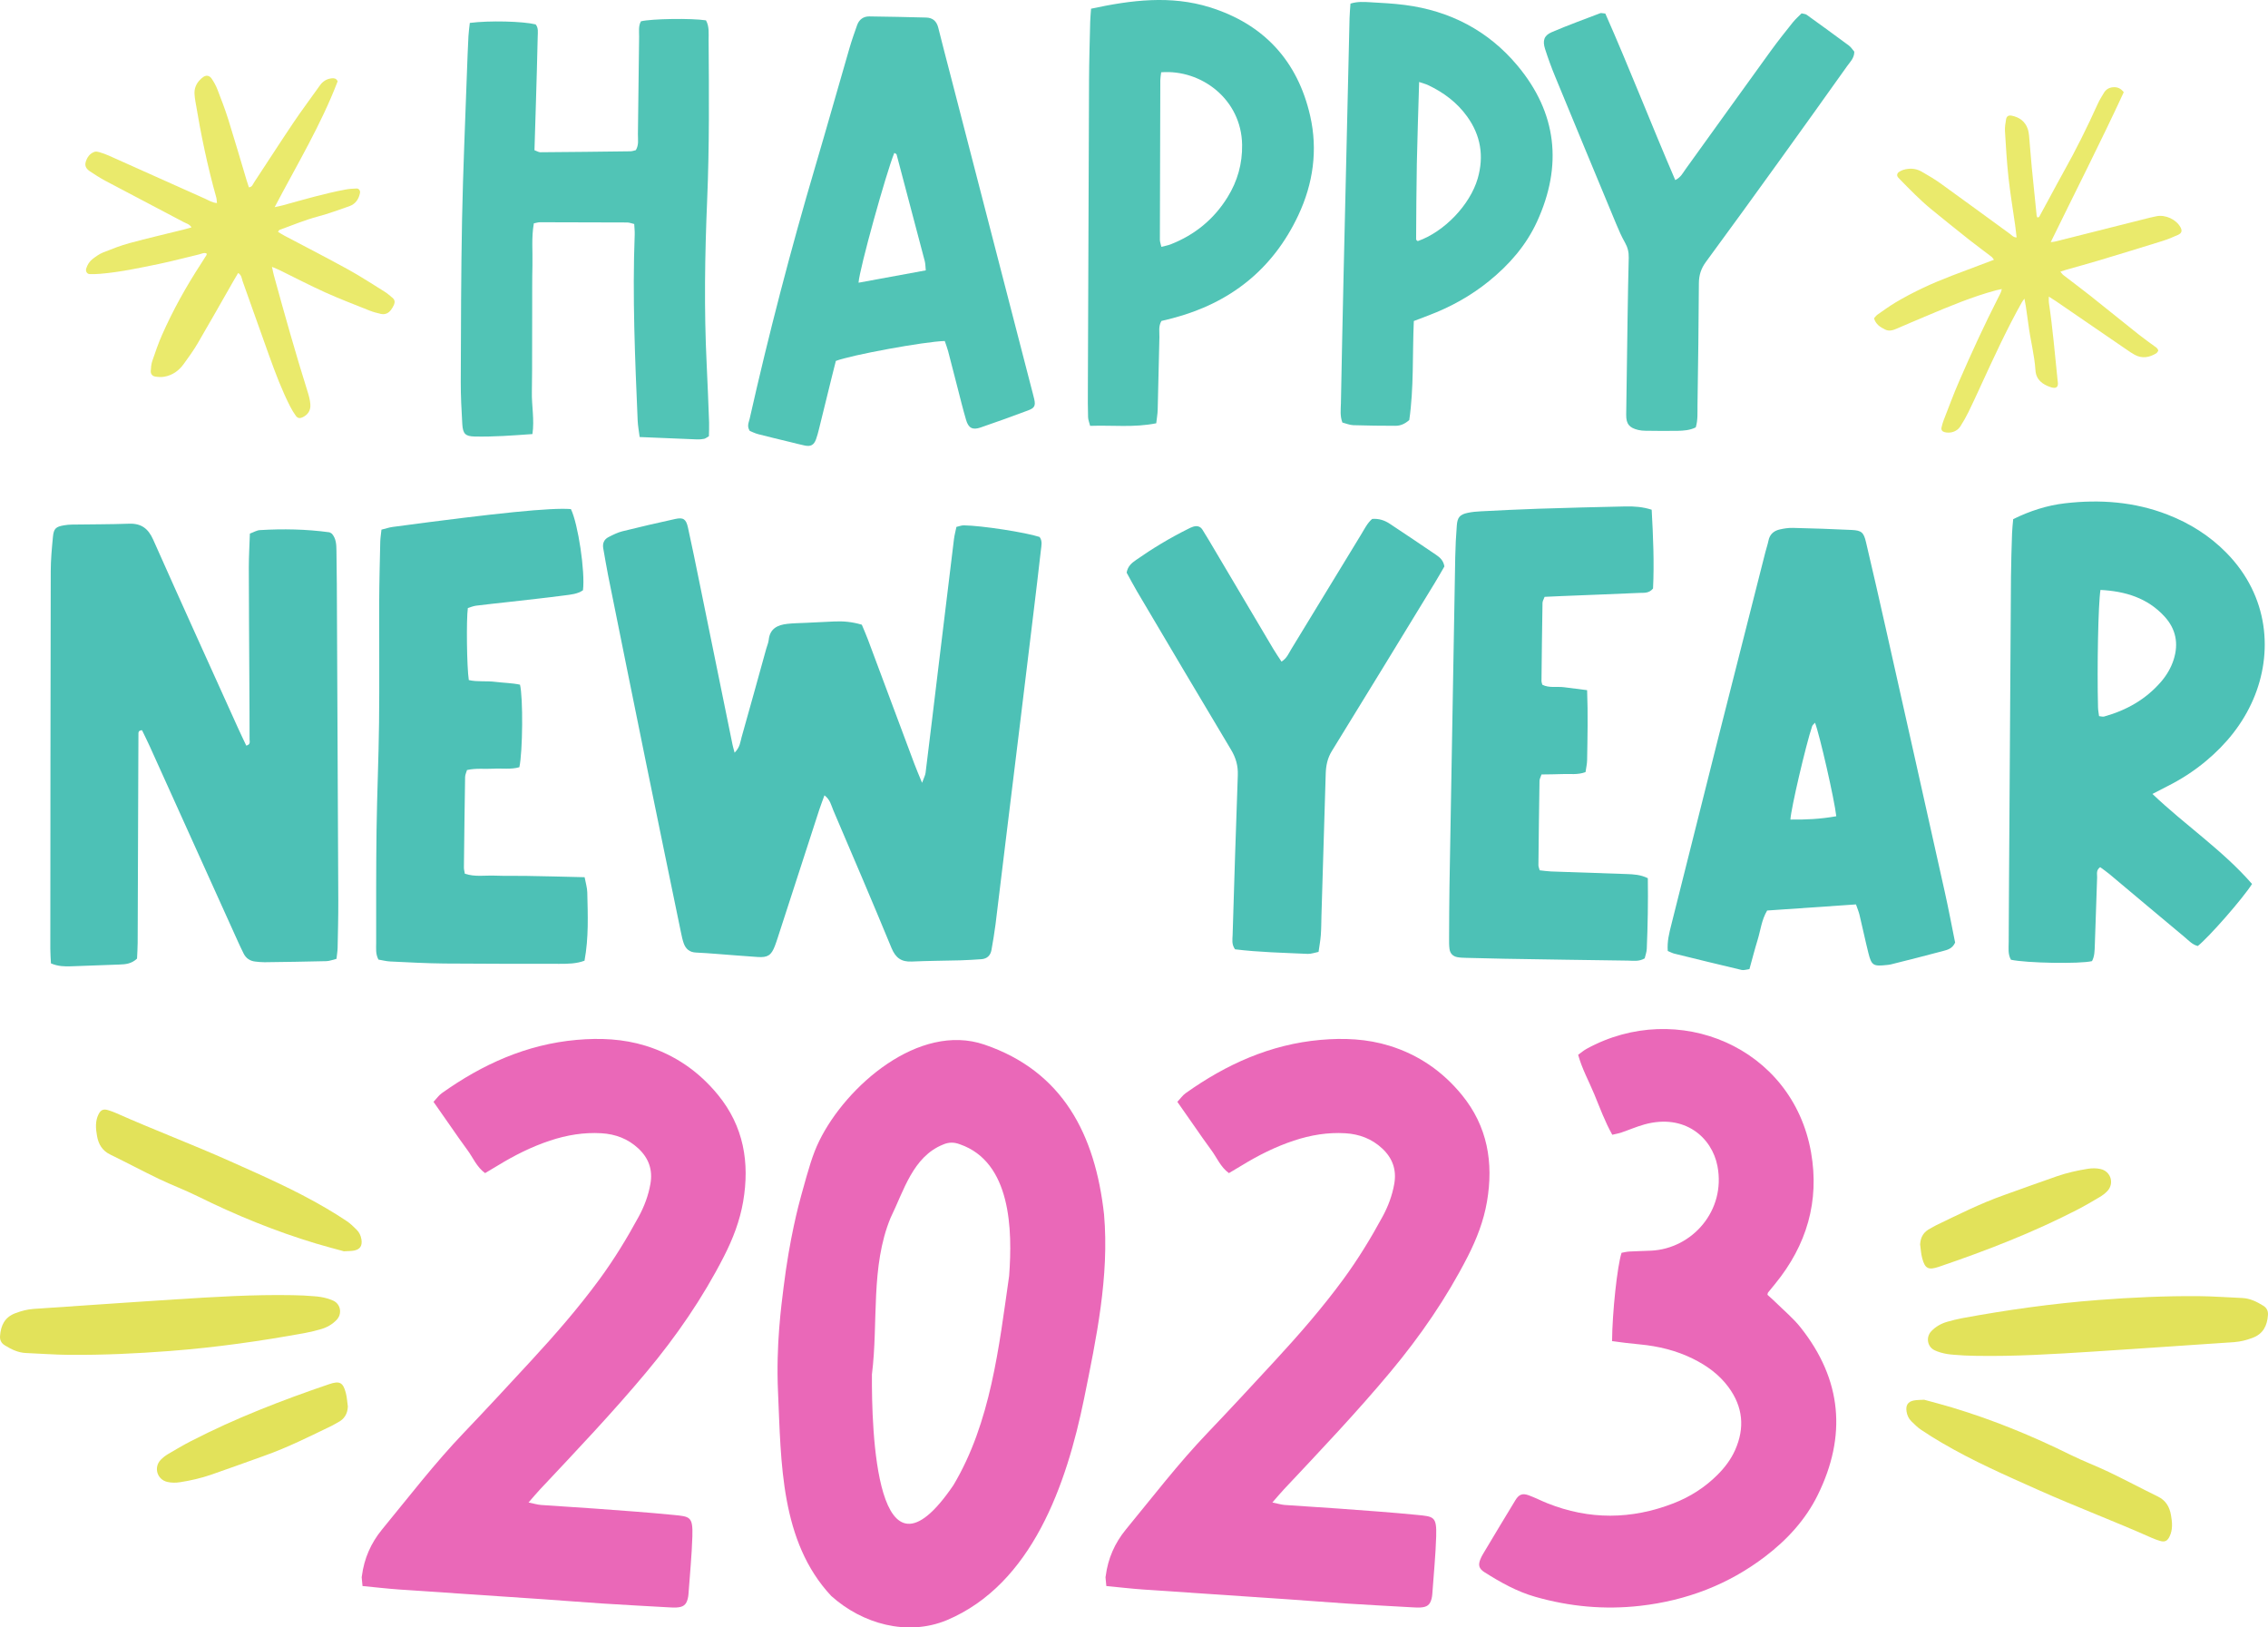 <svg xmlns="http://www.w3.org/2000/svg" width="1080" height="774.78" viewBox="0 0 1080 774.78"><g id="a"/><g id="b"><g id="c"><g id="d"><path d="M960.29 113.07c-.24-2.06-.44-4.05-.72-6.03-1.05-7.46-2.31-14.89-3.13-22.37-.81-7.36-1.24-14.77-1.69-22.17-.12-1.88.2-3.81.52-5.69.24-1.44 1.16-2.04 2.62-1.75 3.64.71 6.39 2.63 7.67 6.23.39 1.11.57 2.32.68 3.51.46 5 .8 10.01 1.28 15.01.73 7.62 1.52 15.22 2.31 22.83.03.31.23.6.32.85.94.12 1.07-.59 1.33-1.07 1.56-2.83 3.08-5.67 4.62-8.51 2.17-3.99 4.29-8.01 6.51-11.97 5.97-10.64 11.39-21.56 16.4-32.68.78-1.73 1.84-3.34 2.81-4.99.97-1.65 2.4-2.57 4.36-2.74 2.08-.18 3.71.51 5.13 2.37-11.02 23.83-22.99 47.26-34.77 71.37 1.87-.12 2.99-.5 4.11-.78 14.37-3.62 28.73-7.24 43.1-10.86 1.04-.26 2.1-.48 3.15-.69 4.22-.83 9.23 1.44 11.35 5.13.99 1.72.72 2.92-1.15 3.77-2.39 1.08-4.83 2.1-7.33 2.88-10.15 3.17-20.32 6.27-30.5 9.33-5.03 1.51-10.11 2.87-15.17 4.32-.91.26-1.81.59-2.98.97.57.65.94 1.24 1.45 1.63 4.16 3.22 8.4 6.34 12.53 9.61 7.78 6.16 15.48 12.43 23.25 18.6 2.43 1.93 4.97 3.73 7.47 5.57.76.56 1.68.96 1.93 2.22-.27.36-.53.98-.99 1.25-3.26 1.97-6.67 2.6-10.19.71-1.37-.73-2.65-1.63-3.93-2.51-11.25-7.7-22.49-15.42-33.73-23.12-.96-.66-1.97-1.26-3.28-2.09.0 1.19-.1 1.98.01 2.74 1.85 12.3 2.86 24.7 4.16 37.06.01.12.02.24.04.36.59 3.18-.89 3.77-3.4 2.93-3.82-1.28-6.89-3.53-7.18-8-.47-7.31-2.4-14.38-3.33-21.61-.38-2.96-.81-5.92-1.25-8.88-.15-1.03-.38-2.06-.67-3.62-.65.9-1.01 1.32-1.27 1.8-7.19 12.84-13.32 26.21-19.47 39.56-1.95 4.23-3.87 8.48-5.93 12.66-1.16 2.35-2.47 4.65-3.89 6.85-1.57 2.44-4.81 3.45-7.6 2.63-1.03-.3-1.57-1.09-1.32-2.2.26-1.16.59-2.32 1.02-3.43 2.39-6.12 4.65-12.3 7.27-18.32 5.95-13.7 12.2-27.28 18.99-40.59.52-1.02 1.13-2.01 1.43-3.55-1.14.24-1.92.38-2.69.59-11.35 3.05-22.15 7.58-32.94 12.13-4.73 2-9.47 3.98-14.18 6.04-1.92.84-3.79 1.51-5.84.49-2.28-1.14-4.38-2.46-5.2-5.33.52-.56.99-1.26 1.64-1.72 2.84-1.98 5.65-4.04 8.62-5.81 8.54-5.09 17.57-9.21 26.85-12.76 6.58-2.51 13.18-4.99 20.01-7.56-.4-.49-.73-1.09-1.21-1.46-3.6-2.77-7.28-5.44-10.84-8.26-5.91-4.68-11.77-9.41-17.61-14.17-5.48-4.47-10.38-9.55-15.32-14.59-.25-.26-.51-.51-.73-.79-.64-.83-.47-1.84.42-2.49 1.3-.93 2.8-1.33 4.35-1.51 2.34-.28 4.57.19 6.57 1.35 2.99 1.74 6.01 3.47 8.82 5.49 11.07 7.96 22.05 16.04 33.08 24.05.93.68 1.69 1.72 3.23 1.76z" fill="#eaea6c"/><path d="M113.41 129.95c-.76 1.29-1.52 2.54-2.24 3.81-5.68 9.92-11.28 19.88-17.06 29.74-2.02 3.45-4.38 6.71-6.74 9.94-2.26 3.09-5.3 5.23-9.13 5.91-1.42.25-2.96.16-4.39-.09-1.26-.21-2.13-1.22-2.06-2.55.09-1.61.2-3.29.71-4.8 1.43-4.21 2.88-8.43 4.67-12.49 5.23-11.83 11.52-23.1 18.59-33.94.89-1.37 1.75-2.76 2.61-4.14.07-.11.0-.29.0-.68-1.25-.53-2.47.2-3.64.47-6.36 1.47-12.66 3.22-19.05 4.53-9.16 1.87-18.3 3.87-27.64 4.66-1.77.15-3.56.24-5.33.17-1.29-.05-2.03-1.34-1.67-2.59.56-1.91 1.64-3.54 3.2-4.72 1.53-1.15 3.14-2.31 4.9-3.01 4.13-1.64 8.29-3.28 12.58-4.44 8.59-2.33 17.27-4.33 25.9-6.48 1.14-.28 2.27-.63 3.57-1-.92-1.55-2.45-1.85-3.68-2.5-12.47-6.59-24.97-13.11-37.42-19.72-2.48-1.32-4.85-2.88-7.2-4.42-1.58-1.03-2.69-2.43-2.08-4.48.66-2.23 1.92-4.05 4.2-4.85.63-.22 1.48-.08 2.16.12 1.56.47 3.12.99 4.6 1.66 15.31 6.84 30.6 13.72 45.91 20.55 1.71.76 3.32 1.89 5.63 2.05-.12-1.02-.11-1.89-.33-2.69-4.23-15.02-7.37-30.27-9.92-45.65-.22-1.31-.43-2.65-.45-3.97-.04-3.22 1.53-5.67 4.01-7.57 1.51-1.16 3.12-.93 4.23.73 1.06 1.6 2.01 3.31 2.7 5.1 1.82 4.7 3.64 9.42 5.15 14.23 3.02 9.62 5.83 19.32 8.73 28.98.34 1.13.73 2.24 1.1 3.37 1.58-.14 1.87-1.46 2.47-2.36 6.3-9.54 12.48-19.16 18.86-28.64 3.98-5.91 8.29-11.59 12.39-17.41 1.47-2.09 3.37-3.3 5.9-3.51 1.1-.09 2.08.15 2.64 1.44-7.91 20.7-19.41 39.76-30 59.92 1.73-.39 2.86-.59 3.97-.9 9.87-2.72 19.7-5.61 29.77-7.49 1.74-.33 3.53-.44 5.3-.5 1.1-.04 1.82 1.05 1.59 2.18-.61 2.96-2.17 5.24-5.09 6.26-4.9 1.7-9.78 3.52-14.79 4.85-6.34 1.68-12.35 4.21-18.48 6.44-.21.08-.32.42-.67.91.98.59 1.92 1.22 2.91 1.74 10.1 5.35 20.28 10.55 30.29 16.06 5.97 3.29 11.7 7.03 17.5 10.64 1.38.86 2.61 1.95 3.86 3 1.04.87 1.2 2.04.68 3.24-.35.81-.81 1.58-1.32 2.31-1.22 1.74-2.91 2.54-5.02 2.05-1.73-.4-3.47-.84-5.12-1.49-7.16-2.86-14.38-5.61-21.41-8.78-7.3-3.29-14.41-7.02-21.6-10.54-1-.49-2.06-.88-3.64-1.55.38 1.7.58 2.83.88 3.94 5.14 18.74 10.41 37.45 16.24 55.99.57 1.83 1.04 3.74 1.16 5.64.18 2.77-1.16 4.83-3.72 6.04-1.28.6-2.32.49-3.17-.67-1.04-1.43-1.96-2.97-2.77-4.55-3.92-7.68-6.95-15.75-9.87-23.84-4.28-11.86-8.43-23.77-12.7-35.64-.48-1.33-.46-2.98-2.14-3.98z" fill="#eaea6c"/><g><path d="M935.54 645.32c-3.49-.28-5.93-.31-8.31-.71-2.03-.34-4.09-.9-5.95-1.76-3.55-1.64-4.31-6.3-1.56-9.15 2.08-2.16 4.65-3.62 7.53-4.43 2.33-.65 4.68-1.27 7.06-1.71 21.46-3.95 43.04-6.99 64.82-8.66 15.9-1.22 31.8-1.95 47.74-1.84 6.92.05 13.84.6 20.76.88 3.78.15 7.01 1.76 10.13 3.69 1.62 1 2.36 2.49 2.22 4.39-.36 5.02-2.19 8.98-7.32 10.89-2.79 1.04-5.6 1.81-8.55 2.02-9.15.64-18.31 1.25-27.46 1.87-13.3.89-26.6 1.82-39.9 2.66-18.66 1.19-37.33 2.36-56.05 2.02-2.08-.04-4.16-.13-5.16-.16z" fill="#e2e25a"/><path d="M916.29 666.39c4.28 1.18 8.8 2.33 13.26 3.68 19.43 5.85 38.13 13.49 56.31 22.49 6.04 2.99 12.38 5.36 18.46 8.27 7.79 3.74 15.42 7.82 23.19 11.6 3.82 1.86 5.61 4.92 6.3 8.9.59 3.46.92 6.88-.69 10.17-1.07 2.18-2.3 2.76-4.62 2.06-1.32-.4-2.63-.88-3.89-1.44-17.86-7.94-36.16-14.83-54-22.8-15.48-6.91-31.02-13.71-45.67-22.3-3.43-2.01-6.83-4.09-10.12-6.32-1.7-1.15-3.2-2.63-4.67-4.09-1.25-1.24-1.97-2.81-2.26-4.58-.48-2.96.58-4.75 3.48-5.3 1.51-.29 3.08-.23 4.92-.35z" fill="#e2e25a"/><path d="M914.35 592.43c.18-3.53 1.71-6.01 4.83-7.57.93-.46 1.79-1.06 2.72-1.51 10.6-5.11 21.12-10.4 32.24-14.34 8.48-3 16.92-6.13 25.43-9.05 4.75-1.62 9.63-2.74 14.61-3.52 2.13-.33 4.11-.34 6.13.12 4.84 1.1 6.61 6.84 3.2 10.47-1.05 1.12-2.34 2.08-3.67 2.87-3.57 2.12-7.16 4.22-10.85 6.12-21.13 10.89-43.24 19.42-65.71 27.07-4.96 1.69-6.61.92-7.94-4.04-.58-2.14-.68-4.41-1-6.62z" fill="#e2e25a"/></g><g><path d="M144.46 616.76c3.49.28 5.93.31 8.31.71 2.03.34 4.09.9 5.95 1.76 3.55 1.64 4.31 6.3 1.56 9.15-2.08 2.16-4.65 3.62-7.53 4.43-2.33.65-4.68 1.27-7.06 1.71-21.46 3.95-43.04 6.99-64.82 8.66-15.9 1.22-31.8 1.95-47.74 1.84-6.92-.05-13.84-.6-20.76-.88-3.78-.15-7.01-1.76-10.13-3.69-1.62-1-2.36-2.49-2.22-4.39.36-5.02 2.19-8.98 7.32-10.89 2.79-1.04 5.6-1.81 8.55-2.02 9.15-.64 18.31-1.25 27.46-1.87 13.3-.89 26.6-1.82 39.9-2.66 18.66-1.19 37.33-2.36 56.05-2.02 2.08.04 4.16.13 5.16.16z" fill="#e2e25a"/><path d="M163.71 595.69c-4.28-1.18-8.8-2.33-13.26-3.68-19.43-5.85-38.13-13.49-56.31-22.49-6.04-2.99-12.38-5.36-18.46-8.27-7.79-3.74-15.42-7.82-23.19-11.6-3.82-1.86-5.61-4.92-6.3-8.9-.59-3.46-.92-6.88.69-10.17 1.07-2.18 2.3-2.76 4.62-2.06 1.32.4 2.63.88 3.89 1.44 17.86 7.94 36.16 14.83 54 22.8 15.48 6.91 31.02 13.71 45.67 22.3 3.43 2.01 6.83 4.09 10.12 6.32 1.7 1.15 3.2 2.63 4.67 4.09 1.25 1.24 1.97 2.81 2.26 4.58.48 2.96-.58 4.75-3.48 5.31-1.51.29-3.08.23-4.92.35z" fill="#e2e25a"/><path d="M165.65 669.64c-.18 3.53-1.71 6.01-4.83 7.57-.93.46-1.79 1.06-2.72 1.51-10.6 5.11-21.12 10.4-32.24 14.34-8.48 3-16.92 6.13-25.43 9.05-4.75 1.62-9.63 2.74-14.61 3.52-2.13.33-4.11.34-6.13-.12-4.84-1.1-6.61-6.84-3.21-10.47 1.05-1.12 2.34-2.08 3.67-2.87 3.57-2.12 7.16-4.22 10.85-6.12 21.13-10.89 43.24-19.42 65.71-27.07 4.96-1.69 6.61-.92 7.94 4.04.58 2.14.68 4.41 1 6.62z" fill="#e2e25a"/></g><g><g><path d="M223.71 10.91c9.49-1.2 25.16-.79 31.35.7 1.42 1.67 1.03 3.84.99 5.84-.22 10.61-.55 21.22-.86 31.82-.21 7.36-.45 14.73-.68 22.24 1.15.41 1.97.97 2.8.97 14.31-.1 28.61-.26 42.92-.45.89-.01 1.77-.37 2.55-.55 1.51-2.52.96-5.12.99-7.6.23-15.46.35-30.92.57-46.37.03-2.48-.43-5.07.87-7.36 5.07-1.26 24.14-1.53 30.97-.46 1.65 2.97 1.23 6.27 1.25 9.45.19 25.38.38 50.74-.69 76.12-1.1 26.05-1.51 52.12-.23 78.19.45 9.22.81 18.44 1.15 27.66.08 2.26-.06 4.54-.09 6.58-1.08.6-1.65 1.1-2.29 1.23-1.12.22-2.28.32-3.42.27-8.95-.34-17.9-.73-27.27-1.13-.35-2.85-.83-5.32-.94-7.81-1.26-29.51-2.54-59.01-1.41-88.56.06-1.59-.14-3.19-.23-5.04-1.2-.27-2.28-.72-3.36-.73-13.85-.08-27.7-.1-41.55-.11-.87.0-1.75.31-2.89.52-1.2 6.73-.51 13.4-.67 20.02-.16 6.69-.1 13.38-.12 20.07-.02 6.69.0 13.38-.03 20.07-.02 6.69.02 13.38-.12 20.07-.14 6.6 1.28 13.24.27 20.09-9.59.69-18.54 1.37-27.53 1.17-4.42-.1-5.59-1.29-5.87-5.91-.39-6.68-.75-13.37-.73-20.05.1-25.84.12-51.69.62-77.52.46-23.29 1.51-46.57 2.32-69.86.2-5.76.43-11.53.72-17.29.1-2.02.41-4.03.65-6.29z" fill="#51c4b6"/><path d="M449.86 162.35c-9.45.21-44.91 6.73-51.84 9.49-.62 2.45-1.3 5.11-1.96 7.78-2.04 8.28-4.07 16.57-6.12 24.85-.39 1.57-.8 3.14-1.35 4.65-1.01 2.74-2.52 3.58-5.35 2.99-2.26-.47-4.49-1.06-6.73-1.61-5.15-1.25-10.32-2.47-15.45-3.8-1.52-.39-2.95-1.13-4.03-1.55-1.47-2.26-.46-4.01-.06-5.75 9.13-40.51 19.59-80.67 31.36-120.49 5.49-18.58 10.72-37.23 16.13-55.83 1.09-3.76 2.39-7.46 3.7-11.15.95-2.67 3.02-4.15 5.81-4.12 9 .1 18 .32 27 .54 3.17.08 5.04 1.7 5.82 4.84 1.88 7.61 3.9 15.19 5.86 22.78 12.82 49.57 25.65 99.13 38.47 148.7.46 1.79.96 3.56 1.37 5.36.68 3.04.2 4.18-2.84 5.32-7.56 2.83-15.15 5.59-22.78 8.19-3.73 1.27-5.69.25-6.82-3.57-1.57-5.3-2.86-10.7-4.25-16.05-1.45-5.58-2.85-11.18-4.32-16.75-.41-1.54-1-3.03-1.6-4.83zm-41.02-27.76c10.98-2.02 21.34-3.92 32.01-5.88-.19-1.77-.16-3.13-.49-4.4-4.43-16.93-8.9-33.85-13.41-50.76-.09-.32-.71-.5-1.09-.75-3.77 9.12-16.65 55.34-17.03 61.79z" fill="#51c4b6"/><path d="M519.54 4.15c19.22-4.15 37.96-6.48 56.57-.68 25.69 8.01 41.83 25.51 47.79 51.73 3.69 16.24 1.42 32.21-5.65 47.26-12.15 25.85-32.52 41.88-60.02 49.07-1.77.46-3.55.88-5.18 1.28-1.51 2.62-.88 5.21-.95 7.68-.31 11.53-.51 23.06-.82 34.58-.05 2.03-.43 4.05-.69 6.44-10.56 2.14-20.9.84-31.48 1.23-.39-1.58-.94-2.85-.98-4.13-.13-4.38-.12-8.76-.1-13.15.17-49.14.34-98.27.56-147.41.04-9.23.34-18.45.55-27.67.04-1.83.24-3.65.41-6.23zm33.4 30.25c-.17 1.51-.4 2.62-.41 3.73-.1 25.33-.17 50.66-.21 75.99.0 1.02.42 2.04.71 3.4 1.78-.47 3.14-.69 4.39-1.18 11.53-4.51 20.65-11.97 27.16-22.51 4.71-7.62 7.05-15.91 6.9-24.93-.35-21.67-19.47-35.95-38.54-34.49z" fill="#51c4b6"/><path d="M673.25 152.8c-.71 16.16.05 31.86-2.17 47.17-2.09 1.83-4.19 2.75-6.56 2.74-6.69-.02-13.39-.06-20.08-.29-1.77-.06-3.52-.83-5.21-1.26-1.21-3.2-.76-6.22-.7-9.18.39-20.53.81-41.07 1.28-61.6.92-40.6 1.87-81.21 2.83-121.81.05-2.25.29-4.49.44-6.85 3.33-1.04 6.33-.83 9.28-.66 5.53.31 11.08.59 16.57 1.3 21.51 2.76 39.7 12.22 53.6 28.79 18.93 22.58 21.6 47.7 9.39 74.36-5.19 11.31-13.23 20.5-22.86 28.31-8.68 7.04-18.33 12.38-28.77 16.33-2.14.81-4.27 1.62-7.01 2.67zm2.53-113.78c-.39 13.65-.85 26.28-1.1 38.92-.23 11.95-.25 23.91-.34 35.87.0.21.13.46.27.63.13.15.36.22.55.33 12.56-4.4 24.87-17.22 28.51-29.8 3.07-10.62 1.45-20.5-5.03-29.5-4.82-6.7-11.23-11.47-18.63-14.97-.99-.47-2.07-.73-4.22-1.47z" fill="#51c4b6"/><path d="M764.44 6.45c11.55 26.14 21.87 52.76 33.3 79.28 2.67-1.29 3.64-3.42 4.92-5.2 13.5-18.72 26.94-37.48 40.48-56.18 3.38-4.67 6.98-9.18 10.58-13.69 1.27-1.59 2.84-2.94 4.18-4.3 1.07.28 1.85.28 2.36.64 6.74 4.85 13.47 9.72 20.14 14.67 1.07.79 1.81 2.02 2.6 2.94.0 3.06-1.99 4.87-3.42 6.87-10.57 14.86-21.18 29.69-31.84 44.48-11.74 16.29-23.5 32.57-35.41 48.74-2.32 3.15-3.32 6.32-3.34 10.19-.1 19.39-.37 38.78-.66 58.16-.05 3.43.23 6.91-.83 10.41-2.76 1.39-5.76 1.59-8.73 1.65-5.08.09-10.16.02-15.24-.04-1.14-.01-2.32-.11-3.43-.38-4.28-1.04-5.77-2.84-5.72-7.26.18-15.69.42-31.39.67-47.08.14-9.23.3-18.46.54-27.69.07-2.62-.51-4.93-1.82-7.23-1.59-2.79-2.89-5.77-4.13-8.75-9.74-23.43-19.47-46.87-29.13-70.33-1.76-4.26-3.34-8.6-4.75-12.99-1.29-4.03-.54-6.45 3.14-8.04 7.61-3.27 15.41-6.09 23.15-9.05.39-.15.91.05 2.4.18z" fill="#51c4b6"/></g><g><path d="M370.48 662.59c-1-22.42 1.61-41.2 2.64-49.62 2.87-23.41 7.2-39.5 8.47-44.06 3.54-12.79 5.31-19.18 8.54-25.77 12.73-26.02 47.39-56.46 78.61-45.84 37.45 12.74 52.8 42.91 57 80.89 2.55 29.54-3.72 59.1-9.55 87.85-8.29 40.47-24.62 88.11-65.33 105.29-18.8 7.76-40.19 1.81-55.05-11.55-24.29-25.96-23.83-63.67-25.33-97.19zm44.72-8.36c-.17 26.03 1.77 107.27 38.81 52.82 17.76-29.76 21.68-65.76 26.53-99.62 1.64-21.95.98-54.19-23.43-62.65-2.78-1.08-5.39-1.06-8.07.13-14.39 5.81-18.66 22.03-24.95 34.85-9.63 23.28-5.79 49.82-8.88 74.47z" fill="#ea68b8"/><path d="M251.68 715.3c2.56.52 4.26 1.05 5.98 1.18 8.52.63 17.04 1.09 25.56 1.72 12.42.93 24.86 1.77 37.25 3 8.07.8 9.51.68 9.23 10.17-.28 9.21-1.21 18.4-1.86 27.6-.05.69-.16 1.38-.32 2.05-.72 2.98-2.12 4.1-5.4 4.27-1.15.06-2.31.0-3.46-.06-10.6-.6-21.2-1.16-31.8-1.84-9.21-.59-18.41-1.36-27.62-1.99-23.03-1.57-46.05-3.07-69.08-4.67-5.72-.4-11.42-1.07-17.54-1.66-.15-1.56-.28-2.85-.39-4.15-.02-.22.08-.45.1-.68q1.59-12.34 9.61-22.11c12.75-15.5 24.97-31.44 38.87-45.97 10.85-11.34 21.49-22.87 32.14-34.4 11.43-12.38 22.49-25.08 32.48-38.68 6.98-9.51 13.11-19.54 18.73-29.89 2.66-4.9 4.59-10.06 5.56-15.57 1.18-6.69-.81-12.27-5.76-16.88-4.95-4.6-10.86-6.82-17.54-7.23-8.42-.51-16.55.87-24.52 3.51-8.81 2.92-17.03 7.06-24.93 11.9-1.95 1.19-3.92 2.34-5.99 3.57-4.05-2.96-5.73-7.41-8.44-11.03-2.76-3.7-5.35-7.52-8-11.3-2.63-3.75-5.26-7.51-8.11-11.6 1.48-1.57 2.52-3.12 3.95-4.13 19.3-13.73 40.28-23.24 64.21-25.37 11.16-.99 22.14-.51 32.88 2.81 13.85 4.28 25.3 12.21 34.43 23.37 12.23 14.95 15.17 32.21 11.97 50.85-1.58 9.18-4.89 17.74-9.12 26.02-10.12 19.83-22.67 38.03-36.91 55.08-16.13 19.32-33.47 37.55-50.69 55.88-1.7 1.81-3.28 3.73-5.47 6.22z" fill="#ea68b8"/><path d="M605.88 715.3c2.56.52 4.26 1.05 5.98 1.18 8.52.63 17.04 1.09 25.56 1.72 12.42.93 24.86 1.77 37.25 3 8.07.8 9.51.68 9.23 10.17-.28 9.21-1.21 18.4-1.86 27.6-.05.69-.16 1.38-.32 2.05-.72 2.98-2.12 4.1-5.4 4.27-1.15.06-2.31.0-3.46-.06-10.6-.6-21.2-1.16-31.8-1.84-9.21-.59-18.41-1.36-27.62-1.99-23.03-1.57-46.05-3.07-69.08-4.67-5.72-.4-11.42-1.07-17.54-1.66-.15-1.56-.28-2.85-.39-4.15-.02-.22.08-.45.11-.68q1.59-12.34 9.61-22.11c12.75-15.5 24.97-31.44 38.87-45.97 10.85-11.34 21.49-22.87 32.14-34.4 11.43-12.38 22.49-25.08 32.48-38.68 6.98-9.51 13.11-19.54 18.73-29.89 2.66-4.9 4.59-10.06 5.56-15.57 1.18-6.69-.81-12.27-5.76-16.88-4.95-4.6-10.86-6.82-17.54-7.23-8.42-.51-16.55.87-24.52 3.51-8.81 2.92-17.03 7.06-24.93 11.9-1.95 1.19-3.92 2.34-5.99 3.57-4.05-2.96-5.73-7.41-8.44-11.03-2.76-3.7-5.35-7.52-8-11.3-2.63-3.75-5.26-7.51-8.11-11.6 1.48-1.57 2.52-3.12 3.95-4.13 19.3-13.73 40.28-23.24 64.21-25.37 11.16-.99 22.14-.51 32.88 2.81 13.85 4.28 25.3 12.21 34.43 23.37 12.23 14.95 15.17 32.21 11.97 50.85-1.58 9.18-4.9 17.74-9.12 26.02-10.12 19.83-22.67 38.03-36.91 55.08-16.13 19.32-33.47 37.55-50.69 55.88-1.7 1.81-3.28 3.73-5.47 6.22z" fill="#ea68b8"/><path d="M767.65 638.5c.1-13.71 2.48-35.82 4.52-42.07 1.11-.19 2.41-.54 3.73-.61 3.45-.2 6.92-.24 10.37-.41 19.53-.96 35.66-19.06 31.56-40.3-2.61-13.54-15.54-25.08-34.75-19.8-3.76 1.04-7.36 2.62-11.07 3.88-1.27.43-2.61.64-4.26 1.04-3.51-6.26-5.88-12.8-8.53-19.21-2.56-6.21-5.88-12.14-7.72-18.86 1.45-1.04 2.64-2.08 4.01-2.83 43.23-23.76 98.06-.96 106.9 49.29 4.08 23.23-2.05 44.14-17.09 62.57-1.15 1.4-2.31 2.8-3.44 4.21-.13.16-.1.43-.23 1.03 1.16 1.06 2.51 2.21 3.77 3.45 4.05 4 8.51 7.69 12.01 12.1 19.75 24.87 22.02 51.65 8.16 79.77-5.79 11.75-14.58 21.3-25.07 29.3-17.52 13.35-37.46 20.94-59.52 23.45-16.98 1.93-33.61.37-49.97-4.31-8.74-2.5-16.51-6.88-24.08-11.66-2.75-1.74-3.15-3.44-1.96-6.33.34-.83.77-1.64 1.23-2.42 5.12-8.54 10.21-17.1 15.41-25.6 1.69-2.76 3.37-3.38 6.34-2.3 3.02 1.1 5.88 2.59 8.87 3.78 19.98 7.98 40.01 7.79 59.99.06 8.02-3.11 15.13-7.66 21.16-13.73 3.4-3.42 6.27-7.22 8.23-11.6 4.72-10.56 3.8-20.61-3.13-30.01-4.41-5.98-10.3-10.25-16.98-13.54-7.93-3.91-16.4-5.96-25.19-6.8-4.33-.41-8.62-.91-13.27-1.55z" fill="#ea68b8"/></g><g><path d="M349.86 358.29c2.59-2.64 2.66-5.14 3.28-7.32 3.99-14.05 7.85-28.13 11.76-42.2.38-1.38 1.02-2.74 1.16-4.14.55-5.4 4.23-7.12 8.85-7.63 2.85-.32 5.74-.34 8.61-.48 4.55-.22 9.1-.42 13.64-.65 4.33-.22 8.59.15 13.23 1.53.94 2.27 2 4.64 2.91 7.07 7.39 19.73 14.74 39.48 22.13 59.22.99 2.65 2.13 5.25 3.65 8.98.83-2.31 1.52-3.5 1.67-4.74 2.04-16.4 4-32.81 5.98-49.21 2.5-20.68 5-41.37 7.54-62.05.23-1.88.74-3.72 1.17-5.82 1.26-.28 2.39-.76 3.5-.75 8.56.1 29.58 3.37 36.1 5.53 1.45 1.94.87 4.14.63 6.24-1.13 9.99-2.33 19.98-3.54 29.96-2.21 18.31-4.43 36.61-6.67 54.91-2.17 17.83-4.37 35.65-6.55 53.48-1.62 13.31-3.2 26.63-4.86 39.94-.51 4.04-1.21 8.05-1.91 12.06-.47 2.68-2.11 4.25-4.88 4.43-3.35.22-6.69.45-10.05.54-7.66.21-15.34.21-22.99.57-5.01.24-7.75-1.73-9.71-6.49-9.02-21.92-18.39-43.7-27.69-65.5-1-2.34-1.45-5.07-4.22-7.14-.91 2.53-1.75 4.68-2.47 6.87-6.59 20.26-13.16 40.54-19.74 60.81-.44 1.37-.9 2.73-1.41 4.07-1.7 4.4-3.38 5.54-8.17 5.22-6.45-.42-12.9-.98-19.35-1.46-3.35-.25-6.69-.52-10.04-.66-3.05-.13-4.9-1.73-5.85-4.46-.55-1.57-.9-3.22-1.24-4.86-5.57-26.97-11.15-53.93-16.66-80.91-6.08-29.8-12.09-59.61-18.1-89.42-.85-4.22-1.51-8.48-2.29-12.72-.44-2.42.36-4.32 2.51-5.42 2.12-1.08 4.3-2.19 6.59-2.76 8.36-2.08 16.76-4.02 25.17-5.86 3.83-.84 5.16.03 6.05 4.04 1.92 8.65 3.67 17.33 5.44 26.01 5.27 25.8 10.53 51.61 15.79 77.41.19.92.47 1.83.98 3.78z" fill="#4dc1b6"/><path d="M160.24 456.48c-1.68.4-3.24 1.05-4.81 1.1-9.82.25-19.64.38-29.47.51-1.43.02-2.87-.16-4.3-.3-2.58-.26-4.5-1.53-5.66-3.86-.96-1.93-1.89-3.88-2.77-5.84-14-30.99-27.99-61.98-42-92.96-1.17-2.58-2.45-5.11-3.6-7.49-1.89.09-1.7 1.21-1.71 2.06-.05 5.27-.05 10.54-.07 15.81-.1 27.79-.19 55.57-.3 83.36-.01 2.61-.21 5.22-.3 7.5-2.63 2.49-5.46 2.72-8.36 2.82-7.66.26-15.32.57-22.98.84-3.12.11-6.22.07-9.65-1.39-.1-2.23-.31-4.59-.3-6.95.04-59.89.07-119.77.2-179.66.01-5.49.52-11 1.05-16.48.38-3.95 1.41-4.82 5.34-5.47 1.18-.2 2.38-.32 3.57-.34 9.1-.14 18.21-.09 27.31-.42 5.84-.21 9.16 2.3 11.52 7.61 13.33 29.97 26.9 59.83 40.41 89.72 1.27 2.81 2.62 5.58 3.91 8.32 2.15-.52 1.57-1.96 1.57-2.97.01-8.86-.05-17.73-.1-26.59-.09-18.44-.23-36.89-.26-55.33.0-5.25.33-10.5.51-16.05 1.77-.64 3.25-1.57 4.78-1.66 11.02-.66 22.02-.46 32.98 1.03.44.06.84.44 1.31.7 2.01 2.3 2.12 5.18 2.15 8.07.06 5.27.15 10.54.18 15.81.25 50.3.5 100.61.7 150.91.03 7.42-.17 14.85-.32 22.28-.03 1.65-.33 3.29-.54 5.31z" fill="#4dc1b6"/><path d="M1024.96 377.97c15.66 14.93 33.52 26.85 47.44 42.87-4.35 6.87-20.53 25.33-25.83 29.53-2.58-.61-4.37-2.65-6.35-4.3-11.97-9.96-23.87-20-35.81-30-1.41-1.18-2.94-2.2-4.33-3.24-2.07 1.49-1.39 3.3-1.45 4.86-.4 10.77-.69 21.54-1.1 32.31-.1 2.6-.09 5.27-1.34 7.57-5.81 1.4-31.27.94-38.6-.66-1.51-2.64-1.08-5.57-1.07-8.4.07-18.92.22-37.84.34-56.77.25-39.04.47-78.09.75-117.13.05-6.94.3-13.89.52-20.83.07-2.13.34-4.25.54-6.63 7.87-3.89 16.09-6.55 24.62-7.54 16.61-1.93 33.01-.76 48.8 5.36 10.64 4.13 20.1 10.05 28.12 18.22 20.33 20.69 22.22 47.86 12.76 69.79-5.04 11.67-12.84 21.27-22.55 29.37-5.73 4.78-11.96 8.79-18.63 12.11-2.11 1.05-4.2 2.16-6.82 3.52zm-24.74-97.1c-1.08 6.63-1.65 36.95-1.16 55.95.04 1.37.32 2.72.49 4.11 1.02.1 1.78.37 2.41.19 10.58-2.94 19.83-8.13 27.08-16.52 2.67-3.09 4.74-6.56 6.01-10.49 2.5-7.72 1.09-14.72-4.35-20.64-8.06-8.77-18.51-11.99-30.47-12.62z" fill="#4dc1b6"/><path d="M794.17 452.74c-.34-4.61.7-8.54 1.68-12.45 7.39-29.46 14.77-58.93 22.21-88.39 7.5-29.69 15.05-59.35 22.59-89.03.47-1.85 1.12-3.67 1.49-5.54.6-2.96 2.53-4.6 5.26-5.25 2.07-.49 4.26-.81 6.38-.76 9.33.22 18.67.52 27.99.98 4.65.23 5.7 1.13 6.8 5.81 3.24 13.74 6.38 27.5 9.47 41.27 9.39 41.78 18.76 83.57 28.07 125.37 1.82 8.15 3.35 16.36 4.9 24-1.33 2.88-3.58 3.42-5.58 3.96-8.31 2.25-16.67 4.31-25.02 6.42-.69.18-1.42.22-2.13.3-6.23.68-7.09.19-8.57-5.72-1.51-6.03-2.78-12.12-4.23-18.17-.38-1.57-1.03-3.08-1.68-4.97-14.31.98-28.35 1.95-42.3 2.91-2.69 4.53-3.12 9.39-4.52 13.92-1.4 4.54-2.57 9.16-3.91 13.97-1.45.18-2.67.65-3.71.4-10.71-2.52-21.39-5.14-32.07-7.77-.91-.22-1.76-.7-3.14-1.26zm80.25-64.15c-.89-8.01-7.92-38.77-10.13-44.52-.51.59-1.15 1.04-1.36 1.64-2.94 8.72-10.12 39.37-10.35 44.46 7.15.1 14.23-.21 21.84-1.58z" fill="#4dc1b6"/><path d="M181.65 252.15c2.1-.52 3.67-1.06 5.29-1.28 50.32-6.74 75.62-9.26 84.92-8.5 3.41 6.95 6.84 29.8 5.75 38.64-2.57 1.8-5.75 2.05-8.77 2.45-9.02 1.19-18.08 2.14-27.12 3.18-5 .57-10 1.07-14.99 1.71-1.38.18-2.7.75-3.94 1.11-.78 5.41-.5 28.22.45 34.3 4.02.95 8.34.32 12.55.85 3.99.5 8.06.53 11.83 1.35 1.51 6.2 1.31 31.83-.3 39.29-3.98 1.18-8.29.46-12.52.71-4.03.24-8.12-.35-12.42.64-.31 1.11-.88 2.21-.9 3.32-.24 14.37-.41 28.74-.57 43.11.0.93.27 1.87.44 2.92 4.74 1.62 9.56.74 14.29.92 4.79.18 9.58.06 14.38.12 4.55.06 9.1.17 13.65.27 4.76.11 9.52.23 14.72.36.49 2.66 1.22 4.95 1.27 7.26.25 10.74.72 21.51-1.32 32.49-3.95 1.48-7.99 1.49-12.02 1.49-18.21-.03-36.42.02-54.64-.15-8.62-.08-17.24-.57-25.85-.97-1.87-.09-3.71-.58-5.61-.9-1.44-2.68-1.09-5.36-1.09-7.92.0-17.96-.06-35.93.18-53.89.23-17 1-34 1.19-51 .22-19.16.0-38.32.07-57.49.04-9.58.3-19.16.51-28.73.04-1.66.33-3.32.57-5.65z" fill="#4dc1b6"/><path d="M786.51 242.65c.71 12.73 1.25 25.33.65 37.53-1.96 2.38-4.26 1.99-6.34 2.08-12.44.55-24.88 1.02-37.32 1.52-2.6.11-5.21.23-7.97.36-.42 1.16-.98 2.01-1 2.87-.21 12.44-.36 24.89-.49 37.33.0.46.23.93.41 1.65 3.21 1.65 6.87.74 10.35 1.18 3.51.45 7.03.9 10.97 1.4.44 11.4.19 22.36.0 33.32-.03 1.85-.48 3.7-.76 5.69-3.74 1.4-7.35.78-10.86.93-3.32.14-6.64.13-10.09.19-.42 1.26-.94 2.12-.96 3-.22 13.4-.38 26.8-.52 40.21.0.67.32 1.34.6 2.42 1.8.19 3.63.48 5.48.55 11.96.43 23.93.8 35.89 1.23 3.32.12 6.65.26 10.13 1.98.17 11.2-.03 22.41-.5 33.62-.07 1.61-.69 3.19-1 4.55-2.79 1.63-5.49 1.09-8.07 1.06-19.63-.25-39.26-.57-58.9-.89-5.99-.1-11.97-.26-17.95-.42-1.43-.04-2.89-.07-4.29-.33-2.07-.39-3.43-1.73-3.72-3.84-.23-1.65-.22-3.34-.21-5.01.04-8.38.05-16.76.19-25.13.89-52.17 1.8-104.35 2.74-156.52.09-5.02.36-10.05.75-15.06.29-3.82 1.47-5.15 5.06-5.94 2.09-.46 4.26-.66 6.41-.76 9.09-.46 18.17-.92 27.27-1.22 13.88-.45 27.75-.81 41.63-1.1 4.04-.08 8.08.18 12.41 1.56z" fill="#4dc1b6"/><path d="M627.89 453.17c-1.95.38-3.56 1.02-5.14.95-11.68-.54-23.39-.78-34.65-2.18-1.69-2.42-1.21-4.61-1.14-6.73.79-25.37 1.53-50.74 2.47-76.1.17-4.5-.89-8.3-3.21-12.17-15.02-25.05-29.87-50.21-44.75-75.35-1.82-3.07-3.46-6.24-4.98-8.98.58-3.16 2.47-4.6 4.45-5.99 7.86-5.51 16.05-10.45 24.64-14.73.85-.43 1.71-.88 2.61-1.15 1.76-.54 3.34-.24 4.4 1.42 1.03 1.61 2.02 3.25 3 4.9 10.25 17.3 20.49 34.61 30.76 51.91 1.18 1.98 2.51 3.88 3.89 6.01 2.58-1.61 3.42-3.93 4.63-5.9 11.11-18.18 22.16-36.4 33.27-54.59 1.6-2.62 2.96-5.47 5.27-7.44 3.24-.24 5.93.67 8.37 2.29 7.38 4.89 14.75 9.82 22.07 14.81 1.77 1.21 3.47 2.6 3.96 5.52-1.33 2.28-2.84 4.98-4.45 7.62-16.35 26.77-32.67 53.56-49.14 80.25-2.13 3.45-2.81 7-2.93 10.89-.64 22.5-1.35 45-2.03 67.5-.09 3.11-.07 6.23-.31 9.33-.19 2.59-.69 5.15-1.07 7.92z" fill="#4dc1b6"/></g></g></g></g></g></svg>
